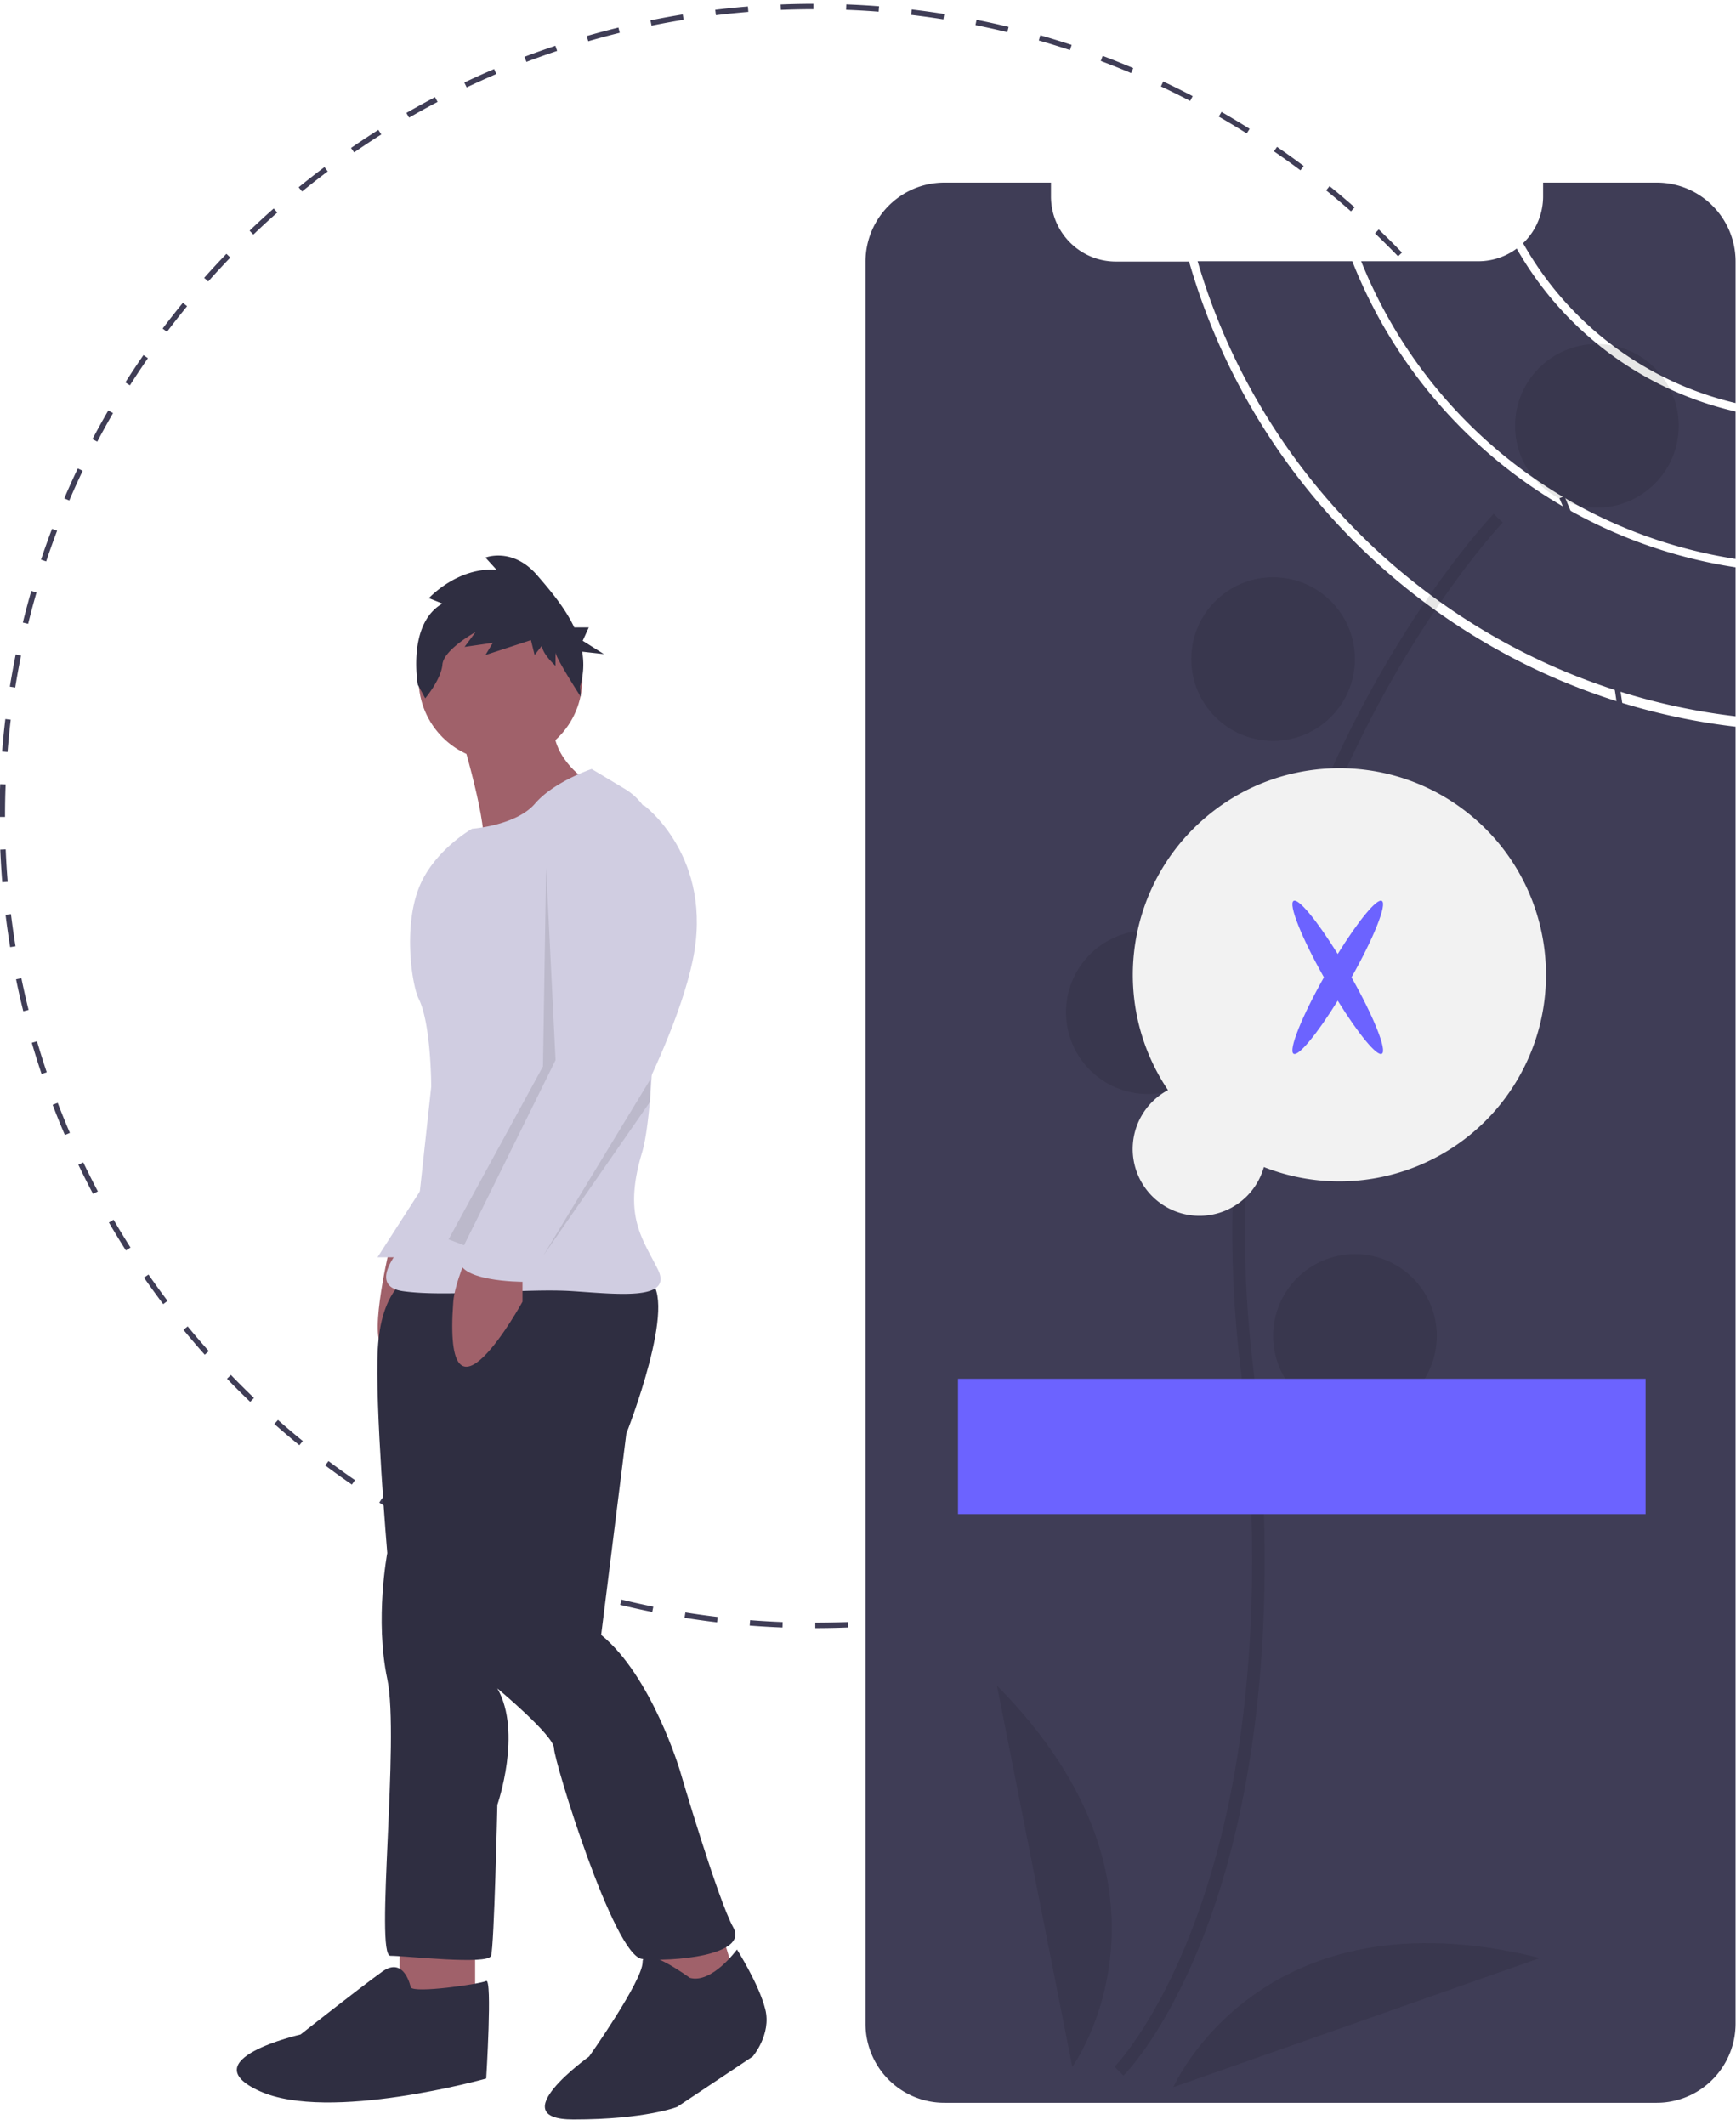 <svg xmlns="http://www.w3.org/2000/svg" width="250" height="306" viewBox="0 0 250 306"><g><g><g><path fill="#3f3d56" d="M112.453 1.43l-.032-.78c1.565-.064 3.155-.097 4.726-.1l.001.78c-1.56.002-3.14.036-4.695.1zm14.078.255c-1.552-.12-3.129-.212-4.688-.27l.03-.78c1.57.06 3.157.151 4.719.273zm-23.436.503L103 1.414c1.557-.19 3.14-.35 4.703-.476l.063.777c-1.553.126-3.125.285-4.671.473zm32.76.597c-1.54-.244-3.105-.46-4.652-.643l.092-.775c1.558.184 3.133.402 4.682.648zm-42.027.907l-.157-.764c1.534-.313 3.099-.599 4.65-.85l.125.769c-1.54.25-3.094.534-4.618.845zm51.231.939a116.215 116.215 0 0 0-4.584-1.016l.155-.764c1.54.308 3.093.652 4.614 1.022zM84.714 5.937l-.219-.748c1.506-.436 3.042-.848 4.565-1.224l.188.757c-1.513.373-3.04.782-4.534 1.215zm69.37 1.275a116.588 116.588 0 0 0-4.487-1.382l.217-.75c1.507.432 3.027.9 4.516 1.392zm-78.272 1.7l-.279-.729c1.465-.556 2.962-1.09 4.45-1.587l.25.739a116.347 116.347 0 0 0-4.42 1.577zm87.079 1.612a116.746 116.746 0 0 0-4.37-1.745l.277-.73c1.47.554 2.95 1.145 4.398 1.757zm-95.688 2.06l-.337-.703c1.412-.67 2.857-1.322 4.297-1.936l.308.716c-1.43.61-2.866 1.258-4.268 1.924zm104.19 1.95a117.178 117.178 0 0 0-4.21-2.09l.335-.705c1.42.67 2.847 1.378 4.238 2.104zM58.914 16.94l-.393-.675a118.575 118.575 0 0 1 4.129-2.276l.365.69a116.984 116.984 0 0 0-4.101 2.26zm120.624 2.273c-1.32-.83-2.673-1.645-4.025-2.421l.392-.676a118.69 118.69 0 0 1 4.051 2.437zm-128.54 2.734l-.446-.64c1.29-.891 2.614-1.766 3.935-2.602l.42.659c-1.313.83-2.627 1.699-3.909 2.583zm136.278 2.58a117.857 117.857 0 0 0-3.815-2.734l.445-.642a118.98 118.98 0 0 1 3.84 2.753zm-143.77 3.047l-.495-.603c1.214-.99 2.464-1.969 3.714-2.907l.471.622a117.187 117.187 0 0 0-3.69 2.888zm151.052 2.866c-1.17-1.03-2.374-2.049-3.581-3.029l.495-.604c1.214.986 2.427 2.012 3.604 3.05zm-158.07 3.344l-.543-.562a118.909 118.909 0 0 1 3.47-3.196l.52.583a117.916 117.916 0 0 0-3.447 3.175zm164.85 3.128a118.403 118.403 0 0 0-3.325-3.303l.541-.563c1.131 1.08 2.257 2.198 3.347 3.325zm-171.35 3.622l-.587-.516c1.04-1.17 2.117-2.335 3.204-3.464l.565.54a118.796 118.796 0 0 0-3.182 3.44zM207.574 43.9c-.987-1.2-2.013-2.396-3.048-3.555l.585-.519a117.751 117.751 0 0 1 3.068 3.58zM24.047 47.785l-.625-.468c.943-1.251 1.924-2.499 2.916-3.71l.607.493a117.605 117.605 0 0 0-2.897 3.685zm189.18 3.575a117.603 117.603 0 0 0-2.75-3.786l.624-.47a117.69 117.69 0 0 1 2.77 3.811zM18.709 55.49l-.661-.417c.84-1.322 1.717-2.645 2.61-3.932l.643.443a118.53 118.53 0 0 0-2.591 3.906zm199.552 3.753a116.924 116.924 0 0 0-2.436-3.992l.66-.418c.84 1.315 1.664 2.667 2.452 4.018zM14.007 63.6l-.693-.362a117.24 117.24 0 0 1 2.284-4.131l.678.39a116.344 116.344 0 0 0-2.269 4.103zm208.629 3.897a116.26 116.26 0 0 0-2.104-4.171l.692-.364c.731 1.379 1.444 2.792 2.118 4.199zM9.977 72.069zm-.72-.305c.615-1.44 1.268-2.888 1.942-4.304l.707.334a116.44 116.44 0 0 0-1.929 4.275zm217.07 4.308a116.01 116.01 0 0 0-1.758-4.324l.72-.307c.614 1.428 1.21 2.892 1.77 4.352zM6.648 80.84zm-.742-.246a116.76 116.76 0 0 1 1.586-4.45l.732.276a115.36 115.36 0 0 0-1.575 4.42zm223.414 4.342c-.436-1.489-.909-2.99-1.405-4.463l.742-.248c.5 1.482.976 2.994 1.414 4.493zM4.05 89.83l-.76-.185c.372-1.518.78-3.049 1.215-4.551l.752.215a115.254 115.254 0 0 0-1.207 4.521zm227.526 4.186a115.782 115.782 0 0 0-1.037-4.561l.76-.188c.377 1.514.728 3.059 1.044 4.593zM2.193 98.997l-.773-.123c.248-1.544.531-3.103.842-4.634l.767.154c-.308 1.52-.59 3.07-.836 4.603zm230.9 4.249a115.302 115.302 0 0 0-.664-4.63l.773-.126a116.2 116.2 0 0 1 .668 4.661zm-232.01 5.038l-.78-.06c.123-1.562.28-3.138.465-4.687l.777.092a117.023 117.023 0 0 0-.461 4.655zm232.776 4.284c-.065-1.548-.162-3.12-.29-4.669l.78-.064c.129 1.56.226 3.142.291 4.7zM.722 117.631h-.783v-.13c0-1.522.03-3.062.089-4.577l.781.03a118.502 118.502 0 0 0-.087 4.548zm233.93 4.578l-.782-.03c.061-1.554.092-3.128.092-4.677v-.259h.783v.257c0 1.561-.031 3.145-.093 4.71zM.324 127.04a117.738 117.738 0 0 1-.286-4.7l.782-.031c.063 1.551.159 3.122.284 4.669zm233.577 4.555l-.777-.093c.186-1.543.343-3.11.466-4.654l.78.062a118.467 118.467 0 0 1-.469 4.685zM1.462 136.386c-.25-1.539-.474-3.107-.663-4.662l.777-.093c.188 1.544.41 3.101.659 4.63zm230.935 4.505l-.768-.156c.31-1.518.593-3.067.841-4.601l.773.124c-.25 1.545-.535 3.103-.846 4.633zM3.353 145.61a116.657 116.657 0 0 1-1.04-4.593l.768-.156c.311 1.52.658 3.055 1.032 4.563zm226.79 4.424l-.752-.217c.431-1.487.84-3.007 1.212-4.518l.76.185a116.063 116.063 0 0 1-1.22 4.55zm-224.155 4.62a115.594 115.594 0 0 1-1.41-4.495l.752-.217c.434 1.49.905 2.993 1.4 4.465zm221.16 4.325l-.732-.277a116.926 116.926 0 0 0 1.58-4.418l.742.247a116.408 116.408 0 0 1-1.59 4.447zM9.344 163.444a116.042 116.042 0 0 1-1.766-4.354l.732-.277a115.686 115.686 0 0 0 1.753 4.324zm214.085 4.216l-.707-.335a116.12 116.12 0 0 0 1.933-4.273l.72.306a117.624 117.624 0 0 1-1.946 4.302zM13.4 171.926c-.73-1.38-1.44-2.793-2.114-4.201l.706-.336c.67 1.4 1.376 2.804 2.1 4.174zm205.621 4.082l-.677-.39a117.172 117.172 0 0 0 2.273-4.102l.693.363c-.73 1.381-1.5 2.77-2.289 4.129zm-200.89 4.054a117.943 117.943 0 0 1-2.449-4.02l.677-.391c.78 1.341 1.599 2.685 2.432 3.993zm195.823 3.907l-.644-.443c.889-1.28 1.763-2.594 2.596-3.904l.661.418c-.839 1.318-1.718 2.64-2.613 3.93zm-190.45 3.827a117.84 117.84 0 0 1-2.765-3.814l.644-.444c.886 1.275 1.81 2.55 2.747 3.789zm184.76 3.7l-.607-.493c.99-1.204 1.966-2.443 2.902-3.682l.625.47a118.636 118.636 0 0 1-2.92 3.706zm-178.778 3.585a117.752 117.752 0 0 1-3.065-3.584l.606-.493a116.087 116.087 0 0 0 3.044 3.559zm172.503 3.461l-.564-.54a117.212 117.212 0 0 0 3.186-3.437l.586.517a119.123 119.123 0 0 1-3.208 3.46zm-165.953 3.326c-1.13-1.08-2.254-2.2-3.343-3.329l.564-.54a118.06 118.06 0 0 0 3.321 3.306zm159.136 3.195l-.52-.583a117.923 117.923 0 0 0 3.451-3.171l.542.562a118.797 118.797 0 0 1-3.473 3.192zm-152.06 3.051a118.364 118.364 0 0 1-3.601-3.053l.519-.583c1.167 1.03 2.37 2.05 3.578 3.033zm144.743 2.903zm-.47-.623c1.241-.93 2.483-1.9 3.693-2.884l.495.604a118.27 118.27 0 0 1-3.717 2.903zM50.672 213.78a117.536 117.536 0 0 1-3.837-2.757l.47-.623c1.244.932 2.526 1.854 3.812 2.739zm129.417 2.588l-.42-.66a117.28 117.28 0 0 0 3.911-2.578l.445.64c-1.291.89-2.616 1.764-3.937 2.598zm-121.422 2.455a117.185 117.185 0 0 1-4.049-2.442l.419-.658c1.314.829 2.667 1.645 4.022 2.425zm113.253 2.253l-.365-.69a117.77 117.77 0 0 0 4.104-2.257l.392.675c-1.354.78-2.744 1.544-4.131 2.272zM67.049 223.21a116.746 116.746 0 0 1-4.236-2.11l.364-.689c1.38.722 2.795 1.427 4.207 2.095zm96.353 1.9zm-.307-.716a116.96 116.96 0 0 0 4.27-1.919l.336.704a118.23 118.23 0 0 1-4.299 1.932zm-87.33 2.515a117.87 117.87 0 0 1-4.396-1.762l.306-.717c1.44.61 2.909 1.2 4.367 1.75zm78.812 1.54l-.248-.739c1.478-.492 2.966-1.02 4.423-1.572l.278.729a116.91 116.91 0 0 1-4.453 1.583zm-69.831 1.439c-1.51-.434-3.028-.904-4.515-1.397l.247-.74c1.477.49 2.986.957 4.485 1.388zm60.752 1.181zm-.187-.757c1.516-.371 3.042-.778 4.536-1.21l.218.75c-1.505.434-3.041.843-4.567 1.217zm-51.384 1.816c-1.54-.31-3.092-.656-4.613-1.027l.186-.758c1.51.369 3.052.712 4.582 1.02zm42.309.82l-.125-.77c1.535-.247 3.089-.53 4.619-.84l.156.764c-1.54.313-3.105.597-4.65.846zm-32.977.674c-1.56-.186-3.135-.406-4.681-.653l.124-.77c1.536.246 3.1.464 4.65.648zm23.593.454zm-.062-.777c1.553-.124 3.125-.281 4.672-.467l.094.774c-1.557.188-3.14.345-4.704.47zm-14.108 1.065c-1.565-.061-3.153-.154-4.719-.277l.062-.778c1.556.123 3.133.215 4.687.276zm4.725.09v-.78c1.556 0 3.136-.032 4.696-.094l.031.779c-1.57.063-3.16.095-4.727.095z"/></g><g><path fill="#3f3d56" d="M249.939 80.483V59.26a48.826 48.826 0 0 1-31.522-23.464 9.274 9.274 0 0 1-5.544 1.825H196.02a69.605 69.605 0 0 0 53.918 42.862z"/></g><g><path fill="#3f3d56" d="M249.94 58.044V37.656c0-6.272-5.084-11.358-11.357-11.356h-16.362v1.969a9.323 9.323 0 0 1-2.884 6.755 47.677 47.677 0 0 0 30.602 23.02z"/></g><g><path fill="#3f3d56" d="M171.235 37.666h-10.538c-5.164-.001-9.349-4.205-9.348-9.39V26.3h-15.352c-6.273 0-11.357 5.105-11.356 11.402v253.702a11.404 11.404 0 0 0 3.323 8.062 11.313 11.313 0 0 0 8.033 3.331h102.586c.468.001.935-.028 1.4-.086 5.682-.711 9.95-5.558 9.956-11.307V104.64c-37.311-4.341-68.4-31.069-78.704-66.975z"/></g><g><path fill="#3f3d56" d="M194.742 37.621h-22.276c10.253 35.1 40.809 61.216 77.473 65.52V81.69a70.821 70.821 0 0 1-55.197-44.07z"/></g><g opacity=".1"><path d="M161.788 298.89c.283-.28 6.99-7.072 12.674-23.187 5.215-14.785 10.478-40.567 5.93-79.434-8.615-73.632 35.565-120.557 36.013-121.022l-1.308-1.256c-.114.118-11.473 12.059-21.58 33.022a162.283 162.283 0 0 0-14.925 89.466c8.6 73.506-17.815 100.86-18.083 101.127z"/></g><g opacity=".1"><path d="M218.188 61.323c0-6.507 5.275-11.782 11.782-11.782s11.782 5.275 11.782 11.782-5.275 11.782-11.782 11.782-11.782-5.275-11.782-11.782z"/></g><g opacity=".1"><path d="M171.554 94.901c0-6.506 5.275-11.781 11.782-11.781s11.782 5.275 11.782 11.781c0 6.507-5.275 11.782-11.782 11.782s-11.782-5.275-11.782-11.782z"/></g><g opacity=".1"><path d="M189.545 129.229c0-6.507 5.275-11.782 11.782-11.782s11.782 5.275 11.782 11.782c0 6.506-5.275 11.781-11.782 11.781s-11.782-5.275-11.782-11.781z"/></g><g opacity=".1"><path d="M153.516 145.756c0-6.507 5.275-11.782 11.782-11.782s11.782 5.275 11.782 11.782-5.275 11.782-11.782 11.782-11.782-5.275-11.782-11.782z"/></g><g opacity=".1"><path d="M183.345 192.375c0-6.507 5.275-11.782 11.782-11.782s11.782 5.275 11.782 11.782-5.275 11.782-11.782 11.782-11.782-5.275-11.782-11.782z"/></g><g opacity=".1"><path d="M154.423 297.623s18.325-25.379-10.853-54.893"/></g><g opacity=".1"><path d="M168.972 300.55s12.524-28.69 52.778-18.589"/></g><g><path fill="#6c63ff" d="M137.96 218.038v-19.492h99.018v19.492z"/></g><g><path fill="#f2f2f2" d="M168.202 156.975c-8.206-12.199-6.272-28.563 4.553-38.511 10.825-9.949 27.293-10.498 38.757-1.294 11.465 9.205 14.486 25.403 7.111 38.122-7.375 12.718-22.934 18.143-36.617 12.766a9.623 9.623 0 1 1-13.804-11.083z"/></g><g><path fill="#6c63ff" d="M199 129.727c-.709-.409-3.393 2.87-6.355 7.643-2.962-4.772-5.646-8.052-6.354-7.643-.787.454 1.149 5.296 4.366 11.006-3.217 5.71-5.153 10.552-4.366 11.006.708.409 3.392-2.87 6.354-7.643 2.962 4.773 5.646 8.052 6.354 7.643.787-.454-1.149-5.296-4.366-11.006 3.217-5.71 5.153-10.552 4.366-11.006z"/></g><g><path fill="#a0616a" d="M55.95 180.42s-3.171 13.59-.453 13.59 8.155-6.342 8.155-6.342v-3.624z"/></g><g><path fill="#d0cde1" d="M62.518 168.367l-8.155 12.685h5.89z"/></g><g><path fill="#a0616a" d="M57.549 288.433v-9.06h10.873v9.06z"/></g><g><path fill="#a0616a" d="M92.568 278.014l2.265 10.42 11.326-2.72-2.718-9.06z"/></g><g><path fill="#2f2e41" d="M58.485 184.237s-3.624 1.812-4.077 9.967c-.453 8.154 1.36 29.446 1.36 29.446s-1.813 9.514 0 18.121c1.811 8.608-1.813 39.867.452 39.867s14.044 1.359 14.497 0c.453-1.36.906-21.746.906-21.746s3.624-10.42 0-16.762c0 0 8.154 6.796 8.154 8.608 0 1.812 8.608 29.9 12.685 30.353 4.077.453 15.403-.453 13.138-4.53-2.265-4.078-7.702-22.652-7.702-22.652s-4.077-13.59-11.325-19.48l3.624-28.993s7.701-19.48 3.171-22.198c-4.53-2.719-34.883 0-34.883 0z"/></g><g><path fill="#a0616a" d="M60.29 97.85c0-6.504 5.274-11.778 11.779-11.778s11.779 5.274 11.779 11.779-5.274 11.779-11.779 11.779-11.779-5.274-11.779-11.78z"/></g><g><path fill="#a0616a" d="M66.196 105.157s4.53 14.95 3.172 16.762c-1.36 1.812 14.496-9.967 14.496-9.967s-5.889-4.077-3.624-9.966z"/></g><g><path fill="#d0cde1" d="M85.205 110.73s-5.437 1.812-8.155 4.983c-2.718 3.171-9.06 3.624-9.06 3.624s-5.607 3.158-7.702 8.608c-2.232 5.808-.934 13.986 0 15.856 1.813 3.624 1.813 12.684 1.813 12.684l-2.266 20.84s-8.154 7.701-1.812 8.607c6.343.906 17.668-.453 24.464 0 6.795.453 14.497 1.36 12.231-3.171-2.265-4.53-4.983-7.702-2.265-16.762 2.127-7.09 2.035-33.6 1.894-44.794a9.012 9.012 0 0 0-4.377-7.616z"/></g><g><path fill="#a0616a" d="M67.543 180.2s-2.06 4.538-2.265 7.248c-1.585 21.066 9.967 0 9.967 0v-3.624z"/></g><g><path fill="#2f2e41" d="M99.335 284.81s-6.796-4.984-6.796-2.266-7.701 13.59-7.701 13.59-12.685 9.061-2.265 9.061 14.95-1.812 14.95-1.812l10.872-7.248s2.719-3.171 1.812-6.796c-.906-3.624-4.077-8.607-4.077-8.607s-3.624 4.983-6.795 4.077z"/></g><g><path fill="#2f2e41" d="M59.144 286.168s-.906-4.53-4.077-2.265c-3.172 2.265-11.779 9.06-11.779 9.06s-15.856 3.625-5.89 8.155c9.967 4.53 32.618-1.812 32.618-1.812s.906-14.497 0-14.044c-.906.453-10.42 1.812-10.872.906z"/></g><g opacity=".1"><path d="M78.646 125.018l1.359 27.634-13.17 26.673-2.233-.85 13.591-24.917z"/></g><g><path fill="#d0cde1" d="M89.32 116.628l3.398-.68s10.193 7.475 7.022 22.425c-3.171 14.95-17.215 37.601-17.215 37.601s-3.171 4.077-4.077 4.984c-.907.906-2.719 0-1.813 1.359.906 1.359-1.359 2.265-1.359 2.265s-9.966 0-9.06-3.624c.906-3.625 16.309-29.447 16.309-29.447l-2.265-24.01s-1.812-11.779 9.06-10.873z"/></g><g opacity=".1"><path d="M93.648 158.605v-3.171l-15.402 25.37z"/></g><g><path fill="#2f2e41" d="M63.713 86.912l-1.947-.78s4.072-4.482 9.736-4.092l-1.593-1.754s3.895-1.559 7.435 2.534c1.861 2.151 4.014 4.68 5.357 7.529h2.085l-.87 1.916 3.046 1.917-3.127-.345a10.604 10.604 0 0 1-.295 4.964l.083 1.514S80 94.708 80 93.928v1.95s-1.947-1.755-1.947-2.924l-1.062 1.364-.531-2.144-6.55 2.144 1.062-1.754-4.071.585 1.593-2.144s-4.603 2.534-4.78 4.677c-.177 2.144-2.478 4.873-2.478 4.873l-1.062-1.95s-1.593-8.77 3.54-11.693z"/></g></g></g></svg>